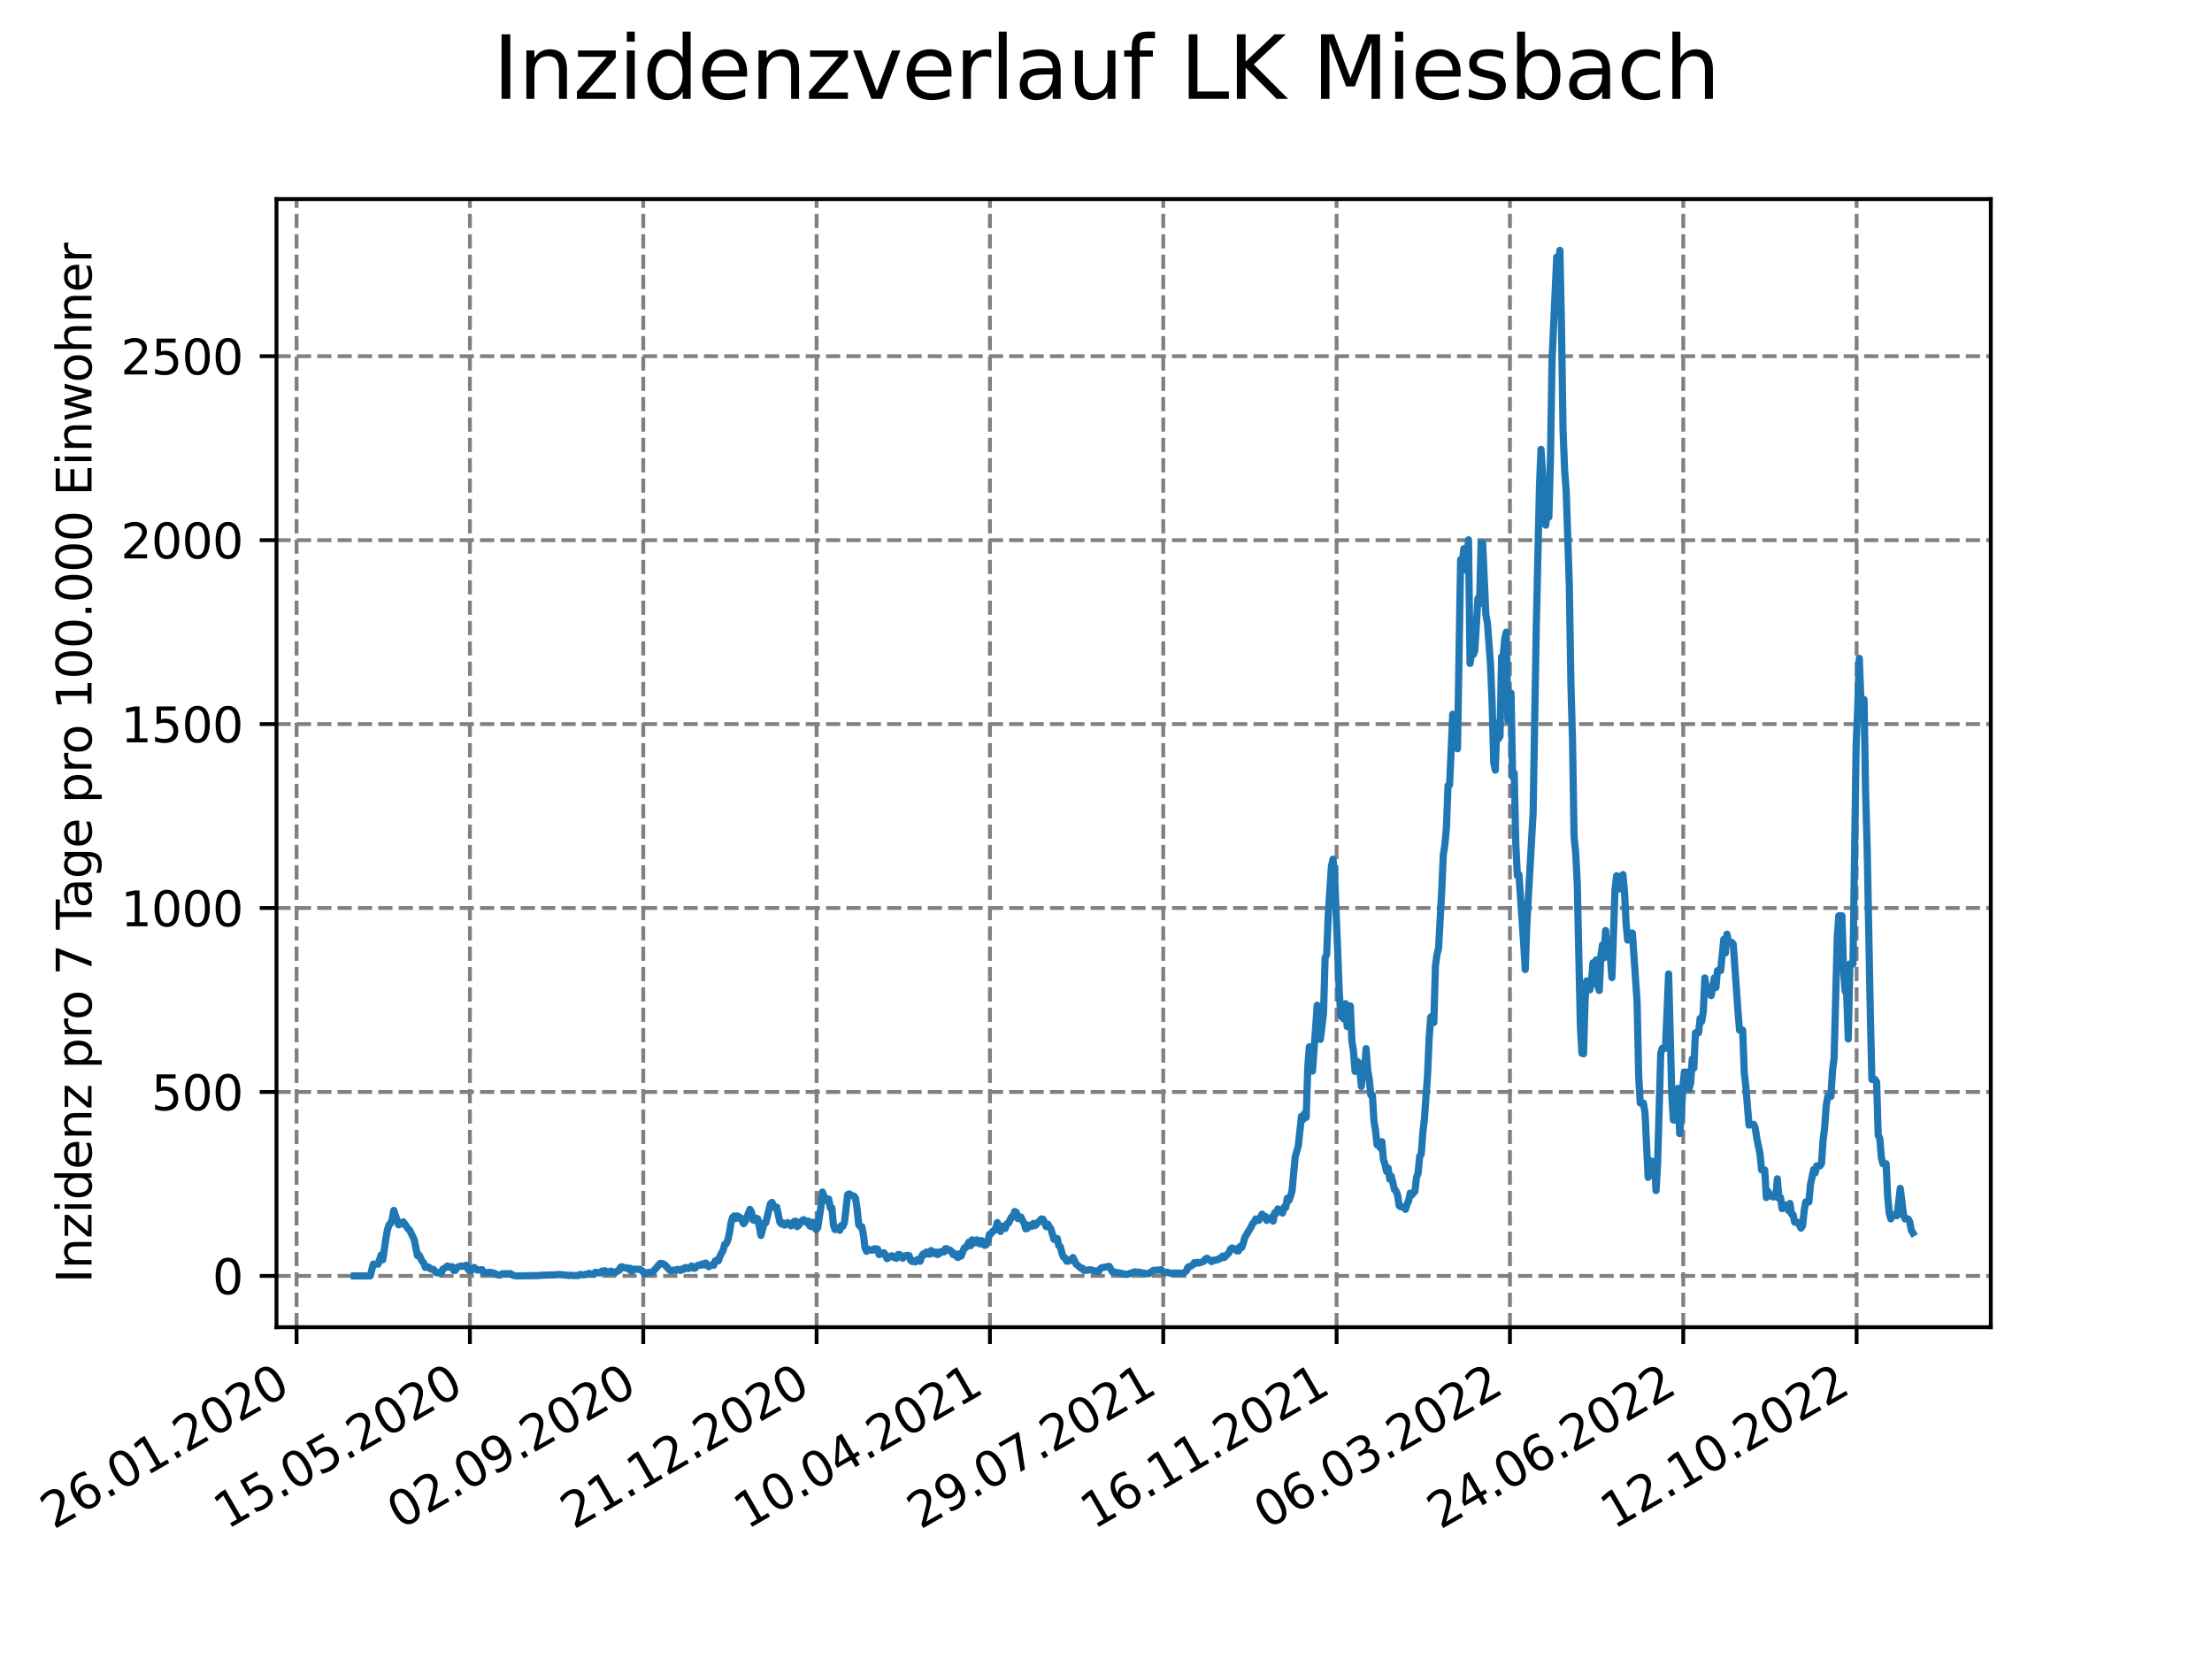 <?xml version="1.0" encoding="utf-8" standalone="no"?>
<!DOCTYPE svg PUBLIC "-//W3C//DTD SVG 1.1//EN"
  "http://www.w3.org/Graphics/SVG/1.1/DTD/svg11.dtd">
<svg xmlns:xlink="http://www.w3.org/1999/xlink" width="460.8pt" height="345.6pt" viewBox="0 0 460.8 345.6" xmlns="http://www.w3.org/2000/svg" version="1.1">
 <defs>
  <style type="text/css">*{stroke-linejoin: round; stroke-linecap: butt}</style>
 </defs>
 <g id="figure_1">
  <g id="patch_1">
   <path d="M 0 345.6 
L 460.8 345.6 
L 460.8 0 
L 0 0 
z
" style="fill: #ffffff"/>
  </g>
  <g id="axes_1">
   <g id="patch_2">
    <path d="M 57.6 276.48 
L 414.72 276.48 
L 414.72 41.472 
L 57.6 41.472 
z
" style="fill: #ffffff"/>
   </g>
   <g id="matplotlib.axis_1">
    <g id="xtick_1">
     <g id="line2d_1">
      <path d="M 61.783 276.48 
L 61.783 41.472 
" clip-path="url(#p16588caed5)" style="fill: none; stroke-dasharray: 2.96,1.28; stroke-dashoffset: 0; stroke: #808080; stroke-width: 0.8"/>
     </g>
     <g id="line2d_2">
      <defs>
       <path id="m5fdb1eff21" d="M 0 0 
L 0 3.5 
" style="stroke: #000000; stroke-width: 0.8"/>
      </defs>
      <g>
       <use xlink:href="#m5fdb1eff21" x="61.783" y="276.48" style="stroke: #000000; stroke-width: 0.8"/>
      </g>
     </g>
     <g id="text_1">
      <!-- 26.01.2020 -->
      <g transform="translate(11.157 318.689) rotate(-30) scale(0.1 -0.1)">
       <defs>
        <path id="DejaVuSans-32" d="M 1228 531 
L 3431 531 
L 3431 0 
L 469 0 
L 469 531 
Q 828 903 1448 1529 
Q 2069 2156 2228 2338 
Q 2531 2678 2651 2914 
Q 2772 3150 2772 3378 
Q 2772 3750 2511 3984 
Q 2250 4219 1831 4219 
Q 1534 4219 1204 4116 
Q 875 4013 500 3803 
L 500 4441 
Q 881 4594 1212 4672 
Q 1544 4750 1819 4750 
Q 2544 4750 2975 4387 
Q 3406 4025 3406 3419 
Q 3406 3131 3298 2873 
Q 3191 2616 2906 2266 
Q 2828 2175 2409 1742 
Q 1991 1309 1228 531 
z
" transform="scale(0.016)"/>
        <path id="DejaVuSans-36" d="M 2113 2584 
Q 1688 2584 1439 2293 
Q 1191 2003 1191 1497 
Q 1191 994 1439 701 
Q 1688 409 2113 409 
Q 2538 409 2786 701 
Q 3034 994 3034 1497 
Q 3034 2003 2786 2293 
Q 2538 2584 2113 2584 
z
M 3366 4563 
L 3366 3988 
Q 3128 4100 2886 4159 
Q 2644 4219 2406 4219 
Q 1781 4219 1451 3797 
Q 1122 3375 1075 2522 
Q 1259 2794 1537 2939 
Q 1816 3084 2150 3084 
Q 2853 3084 3261 2657 
Q 3669 2231 3669 1497 
Q 3669 778 3244 343 
Q 2819 -91 2113 -91 
Q 1303 -91 875 529 
Q 447 1150 447 2328 
Q 447 3434 972 4092 
Q 1497 4750 2381 4750 
Q 2619 4750 2861 4703 
Q 3103 4656 3366 4563 
z
" transform="scale(0.016)"/>
        <path id="DejaVuSans-2e" d="M 684 794 
L 1344 794 
L 1344 0 
L 684 0 
L 684 794 
z
" transform="scale(0.016)"/>
        <path id="DejaVuSans-30" d="M 2034 4250 
Q 1547 4250 1301 3770 
Q 1056 3291 1056 2328 
Q 1056 1369 1301 889 
Q 1547 409 2034 409 
Q 2525 409 2770 889 
Q 3016 1369 3016 2328 
Q 3016 3291 2770 3770 
Q 2525 4250 2034 4250 
z
M 2034 4750 
Q 2819 4750 3233 4129 
Q 3647 3509 3647 2328 
Q 3647 1150 3233 529 
Q 2819 -91 2034 -91 
Q 1250 -91 836 529 
Q 422 1150 422 2328 
Q 422 3509 836 4129 
Q 1250 4750 2034 4750 
z
" transform="scale(0.016)"/>
        <path id="DejaVuSans-31" d="M 794 531 
L 1825 531 
L 1825 4091 
L 703 3866 
L 703 4441 
L 1819 4666 
L 2450 4666 
L 2450 531 
L 3481 531 
L 3481 0 
L 794 0 
L 794 531 
z
" transform="scale(0.016)"/>
       </defs>
       <use xlink:href="#DejaVuSans-32"/>
       <use xlink:href="#DejaVuSans-36" x="63.623"/>
       <use xlink:href="#DejaVuSans-2e" x="127.246"/>
       <use xlink:href="#DejaVuSans-30" x="159.033"/>
       <use xlink:href="#DejaVuSans-31" x="222.656"/>
       <use xlink:href="#DejaVuSans-2e" x="286.279"/>
       <use xlink:href="#DejaVuSans-32" x="318.066"/>
       <use xlink:href="#DejaVuSans-30" x="381.689"/>
       <use xlink:href="#DejaVuSans-32" x="445.312"/>
       <use xlink:href="#DejaVuSans-30" x="508.936"/>
      </g>
     </g>
    </g>
    <g id="xtick_2">
     <g id="line2d_3">
      <path d="M 97.892 276.48 
L 97.892 41.472 
" clip-path="url(#p16588caed5)" style="fill: none; stroke-dasharray: 2.96,1.28; stroke-dashoffset: 0; stroke: #808080; stroke-width: 0.8"/>
     </g>
     <g id="line2d_4">
      <g>
       <use xlink:href="#m5fdb1eff21" x="97.892" y="276.48" style="stroke: #000000; stroke-width: 0.8"/>
      </g>
     </g>
     <g id="text_2">
      <!-- 15.05.2020 -->
      <g transform="translate(47.267 318.689) rotate(-30) scale(0.1 -0.1)">
       <defs>
        <path id="DejaVuSans-35" d="M 691 4666 
L 3169 4666 
L 3169 4134 
L 1269 4134 
L 1269 2991 
Q 1406 3038 1543 3061 
Q 1681 3084 1819 3084 
Q 2600 3084 3056 2656 
Q 3513 2228 3513 1497 
Q 3513 744 3044 326 
Q 2575 -91 1722 -91 
Q 1428 -91 1123 -41 
Q 819 9 494 109 
L 494 744 
Q 775 591 1075 516 
Q 1375 441 1709 441 
Q 2250 441 2565 725 
Q 2881 1009 2881 1497 
Q 2881 1984 2565 2268 
Q 2250 2553 1709 2553 
Q 1456 2553 1204 2497 
Q 953 2441 691 2322 
L 691 4666 
z
" transform="scale(0.016)"/>
       </defs>
       <use xlink:href="#DejaVuSans-31"/>
       <use xlink:href="#DejaVuSans-35" x="63.623"/>
       <use xlink:href="#DejaVuSans-2e" x="127.246"/>
       <use xlink:href="#DejaVuSans-30" x="159.033"/>
       <use xlink:href="#DejaVuSans-35" x="222.656"/>
       <use xlink:href="#DejaVuSans-2e" x="286.279"/>
       <use xlink:href="#DejaVuSans-32" x="318.066"/>
       <use xlink:href="#DejaVuSans-30" x="381.689"/>
       <use xlink:href="#DejaVuSans-32" x="445.312"/>
       <use xlink:href="#DejaVuSans-30" x="508.936"/>
      </g>
     </g>
    </g>
    <g id="xtick_3">
     <g id="line2d_5">
      <path d="M 134.001 276.48 
L 134.001 41.472 
" clip-path="url(#p16588caed5)" style="fill: none; stroke-dasharray: 2.96,1.28; stroke-dashoffset: 0; stroke: #808080; stroke-width: 0.8"/>
     </g>
     <g id="line2d_6">
      <g>
       <use xlink:href="#m5fdb1eff21" x="134.001" y="276.48" style="stroke: #000000; stroke-width: 0.8"/>
      </g>
     </g>
     <g id="text_3">
      <!-- 02.09.2020 -->
      <g transform="translate(83.376 318.689) rotate(-30) scale(0.1 -0.1)">
       <defs>
        <path id="DejaVuSans-39" d="M 703 97 
L 703 672 
Q 941 559 1184 500 
Q 1428 441 1663 441 
Q 2288 441 2617 861 
Q 2947 1281 2994 2138 
Q 2813 1869 2534 1725 
Q 2256 1581 1919 1581 
Q 1219 1581 811 2004 
Q 403 2428 403 3163 
Q 403 3881 828 4315 
Q 1253 4750 1959 4750 
Q 2769 4750 3195 4129 
Q 3622 3509 3622 2328 
Q 3622 1225 3098 567 
Q 2575 -91 1691 -91 
Q 1453 -91 1209 -44 
Q 966 3 703 97 
z
M 1959 2075 
Q 2384 2075 2632 2365 
Q 2881 2656 2881 3163 
Q 2881 3666 2632 3958 
Q 2384 4250 1959 4250 
Q 1534 4250 1286 3958 
Q 1038 3666 1038 3163 
Q 1038 2656 1286 2365 
Q 1534 2075 1959 2075 
z
" transform="scale(0.016)"/>
       </defs>
       <use xlink:href="#DejaVuSans-30"/>
       <use xlink:href="#DejaVuSans-32" x="63.623"/>
       <use xlink:href="#DejaVuSans-2e" x="127.246"/>
       <use xlink:href="#DejaVuSans-30" x="159.033"/>
       <use xlink:href="#DejaVuSans-39" x="222.656"/>
       <use xlink:href="#DejaVuSans-2e" x="286.279"/>
       <use xlink:href="#DejaVuSans-32" x="318.066"/>
       <use xlink:href="#DejaVuSans-30" x="381.689"/>
       <use xlink:href="#DejaVuSans-32" x="445.312"/>
       <use xlink:href="#DejaVuSans-30" x="508.936"/>
      </g>
     </g>
    </g>
    <g id="xtick_4">
     <g id="line2d_7">
      <path d="M 170.11 276.48 
L 170.11 41.472 
" clip-path="url(#p16588caed5)" style="fill: none; stroke-dasharray: 2.96,1.28; stroke-dashoffset: 0; stroke: #808080; stroke-width: 0.8"/>
     </g>
     <g id="line2d_8">
      <g>
       <use xlink:href="#m5fdb1eff21" x="170.11" y="276.48" style="stroke: #000000; stroke-width: 0.8"/>
      </g>
     </g>
     <g id="text_4">
      <!-- 21.12.2020 -->
      <g transform="translate(119.485 318.689) rotate(-30) scale(0.1 -0.1)">
       <use xlink:href="#DejaVuSans-32"/>
       <use xlink:href="#DejaVuSans-31" x="63.623"/>
       <use xlink:href="#DejaVuSans-2e" x="127.246"/>
       <use xlink:href="#DejaVuSans-31" x="159.033"/>
       <use xlink:href="#DejaVuSans-32" x="222.656"/>
       <use xlink:href="#DejaVuSans-2e" x="286.279"/>
       <use xlink:href="#DejaVuSans-32" x="318.066"/>
       <use xlink:href="#DejaVuSans-30" x="381.689"/>
       <use xlink:href="#DejaVuSans-32" x="445.312"/>
       <use xlink:href="#DejaVuSans-30" x="508.936"/>
      </g>
     </g>
    </g>
    <g id="xtick_5">
     <g id="line2d_9">
      <path d="M 206.219 276.48 
L 206.219 41.472 
" clip-path="url(#p16588caed5)" style="fill: none; stroke-dasharray: 2.96,1.28; stroke-dashoffset: 0; stroke: #808080; stroke-width: 0.8"/>
     </g>
     <g id="line2d_10">
      <g>
       <use xlink:href="#m5fdb1eff21" x="206.219" y="276.48" style="stroke: #000000; stroke-width: 0.8"/>
      </g>
     </g>
     <g id="text_5">
      <!-- 10.04.2021 -->
      <g transform="translate(155.594 318.689) rotate(-30) scale(0.1 -0.1)">
       <defs>
        <path id="DejaVuSans-34" d="M 2419 4116 
L 825 1625 
L 2419 1625 
L 2419 4116 
z
M 2253 4666 
L 3047 4666 
L 3047 1625 
L 3713 1625 
L 3713 1100 
L 3047 1100 
L 3047 0 
L 2419 0 
L 2419 1100 
L 313 1100 
L 313 1709 
L 2253 4666 
z
" transform="scale(0.016)"/>
       </defs>
       <use xlink:href="#DejaVuSans-31"/>
       <use xlink:href="#DejaVuSans-30" x="63.623"/>
       <use xlink:href="#DejaVuSans-2e" x="127.246"/>
       <use xlink:href="#DejaVuSans-30" x="159.033"/>
       <use xlink:href="#DejaVuSans-34" x="222.656"/>
       <use xlink:href="#DejaVuSans-2e" x="286.279"/>
       <use xlink:href="#DejaVuSans-32" x="318.066"/>
       <use xlink:href="#DejaVuSans-30" x="381.689"/>
       <use xlink:href="#DejaVuSans-32" x="445.312"/>
       <use xlink:href="#DejaVuSans-31" x="508.936"/>
      </g>
     </g>
    </g>
    <g id="xtick_6">
     <g id="line2d_11">
      <path d="M 242.329 276.48 
L 242.329 41.472 
" clip-path="url(#p16588caed5)" style="fill: none; stroke-dasharray: 2.96,1.28; stroke-dashoffset: 0; stroke: #808080; stroke-width: 0.8"/>
     </g>
     <g id="line2d_12">
      <g>
       <use xlink:href="#m5fdb1eff21" x="242.329" y="276.48" style="stroke: #000000; stroke-width: 0.8"/>
      </g>
     </g>
     <g id="text_6">
      <!-- 29.07.2021 -->
      <g transform="translate(191.703 318.689) rotate(-30) scale(0.1 -0.1)">
       <defs>
        <path id="DejaVuSans-37" d="M 525 4666 
L 3525 4666 
L 3525 4397 
L 1831 0 
L 1172 0 
L 2766 4134 
L 525 4134 
L 525 4666 
z
" transform="scale(0.016)"/>
       </defs>
       <use xlink:href="#DejaVuSans-32"/>
       <use xlink:href="#DejaVuSans-39" x="63.623"/>
       <use xlink:href="#DejaVuSans-2e" x="127.246"/>
       <use xlink:href="#DejaVuSans-30" x="159.033"/>
       <use xlink:href="#DejaVuSans-37" x="222.656"/>
       <use xlink:href="#DejaVuSans-2e" x="286.279"/>
       <use xlink:href="#DejaVuSans-32" x="318.066"/>
       <use xlink:href="#DejaVuSans-30" x="381.689"/>
       <use xlink:href="#DejaVuSans-32" x="445.312"/>
       <use xlink:href="#DejaVuSans-31" x="508.936"/>
      </g>
     </g>
    </g>
    <g id="xtick_7">
     <g id="line2d_13">
      <path d="M 278.438 276.48 
L 278.438 41.472 
" clip-path="url(#p16588caed5)" style="fill: none; stroke-dasharray: 2.96,1.28; stroke-dashoffset: 0; stroke: #808080; stroke-width: 0.8"/>
     </g>
     <g id="line2d_14">
      <g>
       <use xlink:href="#m5fdb1eff21" x="278.438" y="276.48" style="stroke: #000000; stroke-width: 0.8"/>
      </g>
     </g>
     <g id="text_7">
      <!-- 16.11.2021 -->
      <g transform="translate(227.813 318.689) rotate(-30) scale(0.1 -0.1)">
       <use xlink:href="#DejaVuSans-31"/>
       <use xlink:href="#DejaVuSans-36" x="63.623"/>
       <use xlink:href="#DejaVuSans-2e" x="127.246"/>
       <use xlink:href="#DejaVuSans-31" x="159.033"/>
       <use xlink:href="#DejaVuSans-31" x="222.656"/>
       <use xlink:href="#DejaVuSans-2e" x="286.279"/>
       <use xlink:href="#DejaVuSans-32" x="318.066"/>
       <use xlink:href="#DejaVuSans-30" x="381.689"/>
       <use xlink:href="#DejaVuSans-32" x="445.312"/>
       <use xlink:href="#DejaVuSans-31" x="508.936"/>
      </g>
     </g>
    </g>
    <g id="xtick_8">
     <g id="line2d_15">
      <path d="M 314.547 276.48 
L 314.547 41.472 
" clip-path="url(#p16588caed5)" style="fill: none; stroke-dasharray: 2.96,1.28; stroke-dashoffset: 0; stroke: #808080; stroke-width: 0.8"/>
     </g>
     <g id="line2d_16">
      <g>
       <use xlink:href="#m5fdb1eff21" x="314.547" y="276.48" style="stroke: #000000; stroke-width: 0.8"/>
      </g>
     </g>
     <g id="text_8">
      <!-- 06.03.2022 -->
      <g transform="translate(263.922 318.689) rotate(-30) scale(0.1 -0.1)">
       <defs>
        <path id="DejaVuSans-33" d="M 2597 2516 
Q 3050 2419 3304 2112 
Q 3559 1806 3559 1356 
Q 3559 666 3084 287 
Q 2609 -91 1734 -91 
Q 1441 -91 1130 -33 
Q 819 25 488 141 
L 488 750 
Q 750 597 1062 519 
Q 1375 441 1716 441 
Q 2309 441 2620 675 
Q 2931 909 2931 1356 
Q 2931 1769 2642 2001 
Q 2353 2234 1838 2234 
L 1294 2234 
L 1294 2753 
L 1863 2753 
Q 2328 2753 2575 2939 
Q 2822 3125 2822 3475 
Q 2822 3834 2567 4026 
Q 2313 4219 1838 4219 
Q 1578 4219 1281 4162 
Q 984 4106 628 3988 
L 628 4550 
Q 988 4650 1302 4700 
Q 1616 4750 1894 4750 
Q 2613 4750 3031 4423 
Q 3450 4097 3450 3541 
Q 3450 3153 3228 2886 
Q 3006 2619 2597 2516 
z
" transform="scale(0.016)"/>
       </defs>
       <use xlink:href="#DejaVuSans-30"/>
       <use xlink:href="#DejaVuSans-36" x="63.623"/>
       <use xlink:href="#DejaVuSans-2e" x="127.246"/>
       <use xlink:href="#DejaVuSans-30" x="159.033"/>
       <use xlink:href="#DejaVuSans-33" x="222.656"/>
       <use xlink:href="#DejaVuSans-2e" x="286.279"/>
       <use xlink:href="#DejaVuSans-32" x="318.066"/>
       <use xlink:href="#DejaVuSans-30" x="381.689"/>
       <use xlink:href="#DejaVuSans-32" x="445.312"/>
       <use xlink:href="#DejaVuSans-32" x="508.936"/>
      </g>
     </g>
    </g>
    <g id="xtick_9">
     <g id="line2d_17">
      <path d="M 350.656 276.48 
L 350.656 41.472 
" clip-path="url(#p16588caed5)" style="fill: none; stroke-dasharray: 2.96,1.28; stroke-dashoffset: 0; stroke: #808080; stroke-width: 0.8"/>
     </g>
     <g id="line2d_18">
      <g>
       <use xlink:href="#m5fdb1eff21" x="350.656" y="276.48" style="stroke: #000000; stroke-width: 0.8"/>
      </g>
     </g>
     <g id="text_9">
      <!-- 24.06.2022 -->
      <g transform="translate(300.031 318.689) rotate(-30) scale(0.1 -0.1)">
       <use xlink:href="#DejaVuSans-32"/>
       <use xlink:href="#DejaVuSans-34" x="63.623"/>
       <use xlink:href="#DejaVuSans-2e" x="127.246"/>
       <use xlink:href="#DejaVuSans-30" x="159.033"/>
       <use xlink:href="#DejaVuSans-36" x="222.656"/>
       <use xlink:href="#DejaVuSans-2e" x="286.279"/>
       <use xlink:href="#DejaVuSans-32" x="318.066"/>
       <use xlink:href="#DejaVuSans-30" x="381.689"/>
       <use xlink:href="#DejaVuSans-32" x="445.312"/>
       <use xlink:href="#DejaVuSans-32" x="508.936"/>
      </g>
     </g>
    </g>
    <g id="xtick_10">
     <g id="line2d_19">
      <path d="M 386.765 276.48 
L 386.765 41.472 
" clip-path="url(#p16588caed5)" style="fill: none; stroke-dasharray: 2.96,1.28; stroke-dashoffset: 0; stroke: #808080; stroke-width: 0.8"/>
     </g>
     <g id="line2d_20">
      <g>
       <use xlink:href="#m5fdb1eff21" x="386.765" y="276.48" style="stroke: #000000; stroke-width: 0.8"/>
      </g>
     </g>
     <g id="text_10">
      <!-- 12.10.2022 -->
      <g transform="translate(336.14 318.689) rotate(-30) scale(0.1 -0.1)">
       <use xlink:href="#DejaVuSans-31"/>
       <use xlink:href="#DejaVuSans-32" x="63.623"/>
       <use xlink:href="#DejaVuSans-2e" x="127.246"/>
       <use xlink:href="#DejaVuSans-31" x="159.033"/>
       <use xlink:href="#DejaVuSans-30" x="222.656"/>
       <use xlink:href="#DejaVuSans-2e" x="286.279"/>
       <use xlink:href="#DejaVuSans-32" x="318.066"/>
       <use xlink:href="#DejaVuSans-30" x="381.689"/>
       <use xlink:href="#DejaVuSans-32" x="445.312"/>
       <use xlink:href="#DejaVuSans-32" x="508.936"/>
      </g>
     </g>
    </g>
   </g>
   <g id="matplotlib.axis_2">
    <g id="ytick_1">
     <g id="line2d_21">
      <path d="M 57.6 265.798 
L 414.72 265.798 
" clip-path="url(#p16588caed5)" style="fill: none; stroke-dasharray: 2.96,1.28; stroke-dashoffset: 0; stroke: #808080; stroke-width: 0.8"/>
     </g>
     <g id="line2d_22">
      <defs>
       <path id="m53134f5a6e" d="M 0 0 
L -3.5 0 
" style="stroke: #000000; stroke-width: 0.8"/>
      </defs>
      <g>
       <use xlink:href="#m53134f5a6e" x="57.6" y="265.798" style="stroke: #000000; stroke-width: 0.8"/>
      </g>
     </g>
     <g id="text_11">
      <!-- 0 -->
      <g transform="translate(44.237 269.597) scale(0.1 -0.1)">
       <use xlink:href="#DejaVuSans-30"/>
      </g>
     </g>
    </g>
    <g id="ytick_2">
     <g id="line2d_23">
      <path d="M 57.6 227.479 
L 414.72 227.479 
" clip-path="url(#p16588caed5)" style="fill: none; stroke-dasharray: 2.96,1.28; stroke-dashoffset: 0; stroke: #808080; stroke-width: 0.8"/>
     </g>
     <g id="line2d_24">
      <g>
       <use xlink:href="#m53134f5a6e" x="57.6" y="227.479" style="stroke: #000000; stroke-width: 0.8"/>
      </g>
     </g>
     <g id="text_12">
      <!-- 500 -->
      <g transform="translate(31.512 231.278) scale(0.1 -0.1)">
       <use xlink:href="#DejaVuSans-35"/>
       <use xlink:href="#DejaVuSans-30" x="63.623"/>
       <use xlink:href="#DejaVuSans-30" x="127.246"/>
      </g>
     </g>
    </g>
    <g id="ytick_3">
     <g id="line2d_25">
      <path d="M 57.6 189.16 
L 414.72 189.16 
" clip-path="url(#p16588caed5)" style="fill: none; stroke-dasharray: 2.96,1.28; stroke-dashoffset: 0; stroke: #808080; stroke-width: 0.8"/>
     </g>
     <g id="line2d_26">
      <g>
       <use xlink:href="#m53134f5a6e" x="57.6" y="189.16" style="stroke: #000000; stroke-width: 0.8"/>
      </g>
     </g>
     <g id="text_13">
      <!-- 1000 -->
      <g transform="translate(25.15 192.96) scale(0.1 -0.1)">
       <use xlink:href="#DejaVuSans-31"/>
       <use xlink:href="#DejaVuSans-30" x="63.623"/>
       <use xlink:href="#DejaVuSans-30" x="127.246"/>
       <use xlink:href="#DejaVuSans-30" x="190.869"/>
      </g>
     </g>
    </g>
    <g id="ytick_4">
     <g id="line2d_27">
      <path d="M 57.6 150.842 
L 414.72 150.842 
" clip-path="url(#p16588caed5)" style="fill: none; stroke-dasharray: 2.96,1.28; stroke-dashoffset: 0; stroke: #808080; stroke-width: 0.8"/>
     </g>
     <g id="line2d_28">
      <g>
       <use xlink:href="#m53134f5a6e" x="57.6" y="150.842" style="stroke: #000000; stroke-width: 0.8"/>
      </g>
     </g>
     <g id="text_14">
      <!-- 1500 -->
      <g transform="translate(25.15 154.641) scale(0.1 -0.1)">
       <use xlink:href="#DejaVuSans-31"/>
       <use xlink:href="#DejaVuSans-35" x="63.623"/>
       <use xlink:href="#DejaVuSans-30" x="127.246"/>
       <use xlink:href="#DejaVuSans-30" x="190.869"/>
      </g>
     </g>
    </g>
    <g id="ytick_5">
     <g id="line2d_29">
      <path d="M 57.6 112.523 
L 414.72 112.523 
" clip-path="url(#p16588caed5)" style="fill: none; stroke-dasharray: 2.96,1.28; stroke-dashoffset: 0; stroke: #808080; stroke-width: 0.8"/>
     </g>
     <g id="line2d_30">
      <g>
       <use xlink:href="#m53134f5a6e" x="57.6" y="112.523" style="stroke: #000000; stroke-width: 0.8"/>
      </g>
     </g>
     <g id="text_15">
      <!-- 2000 -->
      <g transform="translate(25.15 116.322) scale(0.1 -0.1)">
       <use xlink:href="#DejaVuSans-32"/>
       <use xlink:href="#DejaVuSans-30" x="63.623"/>
       <use xlink:href="#DejaVuSans-30" x="127.246"/>
       <use xlink:href="#DejaVuSans-30" x="190.869"/>
      </g>
     </g>
    </g>
    <g id="ytick_6">
     <g id="line2d_31">
      <path d="M 57.6 74.204 
L 414.72 74.204 
" clip-path="url(#p16588caed5)" style="fill: none; stroke-dasharray: 2.96,1.28; stroke-dashoffset: 0; stroke: #808080; stroke-width: 0.8"/>
     </g>
     <g id="line2d_32">
      <g>
       <use xlink:href="#m53134f5a6e" x="57.6" y="74.204" style="stroke: #000000; stroke-width: 0.8"/>
      </g>
     </g>
     <g id="text_16">
      <!-- 2500 -->
      <g transform="translate(25.15 78.004) scale(0.1 -0.1)">
       <use xlink:href="#DejaVuSans-32"/>
       <use xlink:href="#DejaVuSans-35" x="63.623"/>
       <use xlink:href="#DejaVuSans-30" x="127.246"/>
       <use xlink:href="#DejaVuSans-30" x="190.869"/>
      </g>
     </g>
    </g>
    <g id="text_17">
     <!-- Inzidenz pro 7 Tage pro 100.000 Einwohner -->
     <g transform="translate(19.07 267.301) rotate(-90) scale(0.1 -0.1)">
      <defs>
       <path id="DejaVuSans-49" d="M 628 4666 
L 1259 4666 
L 1259 0 
L 628 0 
L 628 4666 
z
" transform="scale(0.016)"/>
       <path id="DejaVuSans-6e" d="M 3513 2113 
L 3513 0 
L 2938 0 
L 2938 2094 
Q 2938 2591 2744 2837 
Q 2550 3084 2163 3084 
Q 1697 3084 1428 2787 
Q 1159 2491 1159 1978 
L 1159 0 
L 581 0 
L 581 3500 
L 1159 3500 
L 1159 2956 
Q 1366 3272 1645 3428 
Q 1925 3584 2291 3584 
Q 2894 3584 3203 3211 
Q 3513 2838 3513 2113 
z
" transform="scale(0.016)"/>
       <path id="DejaVuSans-7a" d="M 353 3500 
L 3084 3500 
L 3084 2975 
L 922 459 
L 3084 459 
L 3084 0 
L 275 0 
L 275 525 
L 2438 3041 
L 353 3041 
L 353 3500 
z
" transform="scale(0.016)"/>
       <path id="DejaVuSans-69" d="M 603 3500 
L 1178 3500 
L 1178 0 
L 603 0 
L 603 3500 
z
M 603 4863 
L 1178 4863 
L 1178 4134 
L 603 4134 
L 603 4863 
z
" transform="scale(0.016)"/>
       <path id="DejaVuSans-64" d="M 2906 2969 
L 2906 4863 
L 3481 4863 
L 3481 0 
L 2906 0 
L 2906 525 
Q 2725 213 2448 61 
Q 2172 -91 1784 -91 
Q 1150 -91 751 415 
Q 353 922 353 1747 
Q 353 2572 751 3078 
Q 1150 3584 1784 3584 
Q 2172 3584 2448 3432 
Q 2725 3281 2906 2969 
z
M 947 1747 
Q 947 1113 1208 752 
Q 1469 391 1925 391 
Q 2381 391 2643 752 
Q 2906 1113 2906 1747 
Q 2906 2381 2643 2742 
Q 2381 3103 1925 3103 
Q 1469 3103 1208 2742 
Q 947 2381 947 1747 
z
" transform="scale(0.016)"/>
       <path id="DejaVuSans-65" d="M 3597 1894 
L 3597 1613 
L 953 1613 
Q 991 1019 1311 708 
Q 1631 397 2203 397 
Q 2534 397 2845 478 
Q 3156 559 3463 722 
L 3463 178 
Q 3153 47 2828 -22 
Q 2503 -91 2169 -91 
Q 1331 -91 842 396 
Q 353 884 353 1716 
Q 353 2575 817 3079 
Q 1281 3584 2069 3584 
Q 2775 3584 3186 3129 
Q 3597 2675 3597 1894 
z
M 3022 2063 
Q 3016 2534 2758 2815 
Q 2500 3097 2075 3097 
Q 1594 3097 1305 2825 
Q 1016 2553 972 2059 
L 3022 2063 
z
" transform="scale(0.016)"/>
       <path id="DejaVuSans-20" transform="scale(0.016)"/>
       <path id="DejaVuSans-70" d="M 1159 525 
L 1159 -1331 
L 581 -1331 
L 581 3500 
L 1159 3500 
L 1159 2969 
Q 1341 3281 1617 3432 
Q 1894 3584 2278 3584 
Q 2916 3584 3314 3078 
Q 3713 2572 3713 1747 
Q 3713 922 3314 415 
Q 2916 -91 2278 -91 
Q 1894 -91 1617 61 
Q 1341 213 1159 525 
z
M 3116 1747 
Q 3116 2381 2855 2742 
Q 2594 3103 2138 3103 
Q 1681 3103 1420 2742 
Q 1159 2381 1159 1747 
Q 1159 1113 1420 752 
Q 1681 391 2138 391 
Q 2594 391 2855 752 
Q 3116 1113 3116 1747 
z
" transform="scale(0.016)"/>
       <path id="DejaVuSans-72" d="M 2631 2963 
Q 2534 3019 2420 3045 
Q 2306 3072 2169 3072 
Q 1681 3072 1420 2755 
Q 1159 2438 1159 1844 
L 1159 0 
L 581 0 
L 581 3500 
L 1159 3500 
L 1159 2956 
Q 1341 3275 1631 3429 
Q 1922 3584 2338 3584 
Q 2397 3584 2469 3576 
Q 2541 3569 2628 3553 
L 2631 2963 
z
" transform="scale(0.016)"/>
       <path id="DejaVuSans-6f" d="M 1959 3097 
Q 1497 3097 1228 2736 
Q 959 2375 959 1747 
Q 959 1119 1226 758 
Q 1494 397 1959 397 
Q 2419 397 2687 759 
Q 2956 1122 2956 1747 
Q 2956 2369 2687 2733 
Q 2419 3097 1959 3097 
z
M 1959 3584 
Q 2709 3584 3137 3096 
Q 3566 2609 3566 1747 
Q 3566 888 3137 398 
Q 2709 -91 1959 -91 
Q 1206 -91 779 398 
Q 353 888 353 1747 
Q 353 2609 779 3096 
Q 1206 3584 1959 3584 
z
" transform="scale(0.016)"/>
       <path id="DejaVuSans-54" d="M -19 4666 
L 3928 4666 
L 3928 4134 
L 2272 4134 
L 2272 0 
L 1638 0 
L 1638 4134 
L -19 4134 
L -19 4666 
z
" transform="scale(0.016)"/>
       <path id="DejaVuSans-61" d="M 2194 1759 
Q 1497 1759 1228 1600 
Q 959 1441 959 1056 
Q 959 750 1161 570 
Q 1363 391 1709 391 
Q 2188 391 2477 730 
Q 2766 1069 2766 1631 
L 2766 1759 
L 2194 1759 
z
M 3341 1997 
L 3341 0 
L 2766 0 
L 2766 531 
Q 2569 213 2275 61 
Q 1981 -91 1556 -91 
Q 1019 -91 701 211 
Q 384 513 384 1019 
Q 384 1609 779 1909 
Q 1175 2209 1959 2209 
L 2766 2209 
L 2766 2266 
Q 2766 2663 2505 2880 
Q 2244 3097 1772 3097 
Q 1472 3097 1187 3025 
Q 903 2953 641 2809 
L 641 3341 
Q 956 3463 1253 3523 
Q 1550 3584 1831 3584 
Q 2591 3584 2966 3190 
Q 3341 2797 3341 1997 
z
" transform="scale(0.016)"/>
       <path id="DejaVuSans-67" d="M 2906 1791 
Q 2906 2416 2648 2759 
Q 2391 3103 1925 3103 
Q 1463 3103 1205 2759 
Q 947 2416 947 1791 
Q 947 1169 1205 825 
Q 1463 481 1925 481 
Q 2391 481 2648 825 
Q 2906 1169 2906 1791 
z
M 3481 434 
Q 3481 -459 3084 -895 
Q 2688 -1331 1869 -1331 
Q 1566 -1331 1297 -1286 
Q 1028 -1241 775 -1147 
L 775 -588 
Q 1028 -725 1275 -790 
Q 1522 -856 1778 -856 
Q 2344 -856 2625 -561 
Q 2906 -266 2906 331 
L 2906 616 
Q 2728 306 2450 153 
Q 2172 0 1784 0 
Q 1141 0 747 490 
Q 353 981 353 1791 
Q 353 2603 747 3093 
Q 1141 3584 1784 3584 
Q 2172 3584 2450 3431 
Q 2728 3278 2906 2969 
L 2906 3500 
L 3481 3500 
L 3481 434 
z
" transform="scale(0.016)"/>
       <path id="DejaVuSans-45" d="M 628 4666 
L 3578 4666 
L 3578 4134 
L 1259 4134 
L 1259 2753 
L 3481 2753 
L 3481 2222 
L 1259 2222 
L 1259 531 
L 3634 531 
L 3634 0 
L 628 0 
L 628 4666 
z
" transform="scale(0.016)"/>
       <path id="DejaVuSans-77" d="M 269 3500 
L 844 3500 
L 1563 769 
L 2278 3500 
L 2956 3500 
L 3675 769 
L 4391 3500 
L 4966 3500 
L 4050 0 
L 3372 0 
L 2619 2869 
L 1863 0 
L 1184 0 
L 269 3500 
z
" transform="scale(0.016)"/>
       <path id="DejaVuSans-68" d="M 3513 2113 
L 3513 0 
L 2938 0 
L 2938 2094 
Q 2938 2591 2744 2837 
Q 2550 3084 2163 3084 
Q 1697 3084 1428 2787 
Q 1159 2491 1159 1978 
L 1159 0 
L 581 0 
L 581 4863 
L 1159 4863 
L 1159 2956 
Q 1366 3272 1645 3428 
Q 1925 3584 2291 3584 
Q 2894 3584 3203 3211 
Q 3513 2838 3513 2113 
z
" transform="scale(0.016)"/>
      </defs>
      <use xlink:href="#DejaVuSans-49"/>
      <use xlink:href="#DejaVuSans-6e" x="29.492"/>
      <use xlink:href="#DejaVuSans-7a" x="92.871"/>
      <use xlink:href="#DejaVuSans-69" x="145.361"/>
      <use xlink:href="#DejaVuSans-64" x="173.145"/>
      <use xlink:href="#DejaVuSans-65" x="236.621"/>
      <use xlink:href="#DejaVuSans-6e" x="298.145"/>
      <use xlink:href="#DejaVuSans-7a" x="361.523"/>
      <use xlink:href="#DejaVuSans-20" x="414.014"/>
      <use xlink:href="#DejaVuSans-70" x="445.801"/>
      <use xlink:href="#DejaVuSans-72" x="509.277"/>
      <use xlink:href="#DejaVuSans-6f" x="548.141"/>
      <use xlink:href="#DejaVuSans-20" x="609.322"/>
      <use xlink:href="#DejaVuSans-37" x="641.109"/>
      <use xlink:href="#DejaVuSans-20" x="704.732"/>
      <use xlink:href="#DejaVuSans-54" x="736.52"/>
      <use xlink:href="#DejaVuSans-61" x="781.104"/>
      <use xlink:href="#DejaVuSans-67" x="842.383"/>
      <use xlink:href="#DejaVuSans-65" x="905.859"/>
      <use xlink:href="#DejaVuSans-20" x="967.383"/>
      <use xlink:href="#DejaVuSans-70" x="999.17"/>
      <use xlink:href="#DejaVuSans-72" x="1062.646"/>
      <use xlink:href="#DejaVuSans-6f" x="1101.51"/>
      <use xlink:href="#DejaVuSans-20" x="1162.691"/>
      <use xlink:href="#DejaVuSans-31" x="1194.479"/>
      <use xlink:href="#DejaVuSans-30" x="1258.102"/>
      <use xlink:href="#DejaVuSans-30" x="1321.725"/>
      <use xlink:href="#DejaVuSans-2e" x="1385.348"/>
      <use xlink:href="#DejaVuSans-30" x="1417.135"/>
      <use xlink:href="#DejaVuSans-30" x="1480.758"/>
      <use xlink:href="#DejaVuSans-30" x="1544.381"/>
      <use xlink:href="#DejaVuSans-20" x="1608.004"/>
      <use xlink:href="#DejaVuSans-45" x="1639.791"/>
      <use xlink:href="#DejaVuSans-69" x="1702.975"/>
      <use xlink:href="#DejaVuSans-6e" x="1730.758"/>
      <use xlink:href="#DejaVuSans-77" x="1794.137"/>
      <use xlink:href="#DejaVuSans-6f" x="1875.924"/>
      <use xlink:href="#DejaVuSans-68" x="1937.105"/>
      <use xlink:href="#DejaVuSans-6e" x="2000.484"/>
      <use xlink:href="#DejaVuSans-65" x="2063.863"/>
      <use xlink:href="#DejaVuSans-72" x="2125.387"/>
     </g>
    </g>
   </g>
   <g id="line2d_33">
    <path d="M 73.833 265.798 
L 77.115 265.798 
L 77.772 263.346 
L 78.757 263.346 
L 79.413 261.43 
L 79.742 262.426 
L 80.398 257.905 
L 80.726 256.142 
L 81.055 255.146 
L 81.383 254.84 
L 81.711 253.92 
L 82.039 252.158 
L 83.024 255.146 
L 83.352 254.84 
L 83.681 254.993 
L 84.009 254.533 
L 84.665 255.453 
L 84.994 255.989 
L 85.322 256.219 
L 86.307 258.288 
L 86.963 261.583 
L 87.292 261.43 
L 87.948 262.733 
L 88.276 263.116 
L 88.605 264.035 
L 88.933 263.882 
L 89.261 263.959 
L 89.589 264.265 
L 89.918 264.418 
L 90.246 264.418 
L 90.903 265.108 
L 91.231 265.185 
L 91.559 265.108 
L 91.887 265.261 
L 92.216 264.418 
L 92.872 264.035 
L 93.2 263.729 
L 93.529 263.959 
L 94.185 263.882 
L 94.513 264.648 
L 94.842 264.648 
L 95.17 264.112 
L 95.498 263.882 
L 96.155 263.729 
L 96.483 263.805 
L 97.14 263.576 
L 97.468 264.342 
L 97.796 264.725 
L 98.124 264.725 
L 98.781 264.035 
L 99.437 264.572 
L 100.422 264.495 
L 100.75 265.108 
L 101.079 265.185 
L 102.064 265.032 
L 103.048 265.261 
L 103.377 265.491 
L 104.033 265.645 
L 104.69 265.338 
L 106.331 265.338 
L 106.988 265.721 
L 107.644 265.798 
L 112.24 265.721 
L 112.896 265.645 
L 115.851 265.568 
L 116.507 265.491 
L 117.164 265.568 
L 118.149 265.645 
L 118.477 265.721 
L 118.805 265.645 
L 119.462 265.721 
L 120.446 265.721 
L 120.775 265.491 
L 121.431 265.568 
L 121.759 265.568 
L 122.088 265.415 
L 122.416 265.415 
L 122.744 265.261 
L 123.073 265.415 
L 123.729 265.415 
L 124.057 265.032 
L 124.386 265.185 
L 124.714 265.108 
L 125.042 265.185 
L 125.37 264.802 
L 126.027 264.725 
L 126.355 265.108 
L 126.683 265.108 
L 127.012 264.878 
L 127.34 264.802 
L 127.668 265.032 
L 128.325 265.032 
L 128.653 264.725 
L 128.981 264.648 
L 129.31 263.959 
L 129.638 263.882 
L 129.966 264.112 
L 130.623 264.112 
L 130.951 264.418 
L 131.279 264.189 
L 131.607 264.878 
L 131.936 264.418 
L 133.249 264.418 
L 133.905 264.802 
L 134.234 265.338 
L 134.89 265.108 
L 135.547 265.032 
L 135.875 265.108 
L 137.516 263.192 
L 138.173 263.269 
L 138.501 263.499 
L 139.486 264.572 
L 139.814 264.725 
L 140.471 264.572 
L 140.799 264.648 
L 141.127 264.418 
L 141.784 264.648 
L 142.112 264.342 
L 142.44 264.418 
L 142.768 264.035 
L 143.425 264.265 
L 144.082 263.729 
L 144.41 264.189 
L 144.738 264.189 
L 145.395 263.576 
L 145.723 263.499 
L 146.051 263.576 
L 146.379 263.269 
L 146.708 263.499 
L 147.036 263.116 
L 147.364 263.652 
L 147.692 263.882 
L 148.021 263.576 
L 148.349 263.499 
L 148.677 263.576 
L 149.006 262.656 
L 149.334 262.503 
L 149.662 262.656 
L 149.99 261.66 
L 150.647 260.434 
L 150.975 259.208 
L 151.303 259.054 
L 151.632 258.288 
L 151.96 256.832 
L 152.288 254.687 
L 152.616 253.614 
L 152.945 253.307 
L 153.273 253.844 
L 153.601 253.307 
L 154.258 253.69 
L 154.914 254.916 
L 155.243 254.457 
L 156.227 251.928 
L 156.556 252.541 
L 156.884 254.15 
L 157.212 254.227 
L 157.54 253.767 
L 157.869 253.92 
L 158.525 257.369 
L 159.182 254.763 
L 159.51 254.763 
L 160.495 250.778 
L 160.823 250.472 
L 161.151 251.238 
L 161.48 251.621 
L 161.808 251.468 
L 162.464 254.61 
L 162.793 254.993 
L 163.121 254.763 
L 163.449 255.223 
L 164.106 254.687 
L 164.762 255.376 
L 165.091 255.146 
L 165.419 254.457 
L 165.747 254.38 
L 166.075 255.529 
L 166.404 255.223 
L 167.06 254.303 
L 167.388 254.073 
L 167.717 254.303 
L 168.045 254.687 
L 168.373 254.38 
L 168.701 255.376 
L 169.03 255.529 
L 169.358 254.61 
L 170.015 256.142 
L 170.343 255.759 
L 170.999 251.468 
L 171.328 248.326 
L 171.984 250.089 
L 172.312 249.782 
L 172.641 249.782 
L 172.969 251.621 
L 173.297 251.621 
L 173.625 255.223 
L 173.954 256.142 
L 174.282 255.759 
L 174.61 255.836 
L 174.938 256.296 
L 175.267 255.3 
L 175.595 255.453 
L 175.923 254.61 
L 176.58 248.863 
L 176.908 248.709 
L 177.565 249.093 
L 177.893 249.169 
L 178.221 249.629 
L 178.549 251.775 
L 178.878 255.07 
L 179.206 255.529 
L 179.534 255.529 
L 179.862 257.215 
L 180.191 259.897 
L 180.519 260.664 
L 180.847 260.204 
L 181.504 260.434 
L 181.832 260.434 
L 182.16 260.127 
L 182.817 260.204 
L 183.145 261.353 
L 183.802 261.123 
L 184.13 260.97 
L 184.458 261.43 
L 184.786 262.196 
L 185.771 261.583 
L 186.428 262.043 
L 186.756 262.12 
L 187.084 261.353 
L 187.413 261.353 
L 188.069 262.12 
L 188.397 261.66 
L 189.054 261.507 
L 189.382 261.583 
L 189.71 262.579 
L 190.039 262.809 
L 190.367 262.656 
L 190.695 262.886 
L 191.023 262.426 
L 191.352 262.349 
L 191.68 262.733 
L 192.008 261.66 
L 192.337 261.2 
L 192.665 261.353 
L 192.993 260.817 
L 193.321 261.2 
L 193.65 261.277 
L 193.978 260.51 
L 194.306 260.97 
L 194.634 261.123 
L 194.963 260.817 
L 195.291 261.353 
L 195.619 261.2 
L 195.947 260.74 
L 196.604 260.817 
L 196.932 260.127 
L 197.261 260.127 
L 197.589 260.51 
L 197.917 260.434 
L 198.245 260.74 
L 198.574 261.353 
L 198.902 261.123 
L 199.23 261.736 
L 199.558 261.966 
L 199.887 261.2 
L 200.215 261.66 
L 200.871 259.974 
L 201.2 259.897 
L 201.856 258.748 
L 202.185 259.514 
L 202.513 258.288 
L 202.841 258.748 
L 203.169 258.901 
L 203.498 258.288 
L 203.826 258.901 
L 204.154 259.131 
L 204.482 258.441 
L 204.811 259.131 
L 205.139 259.438 
L 205.467 259.284 
L 205.795 258.518 
L 206.124 257.139 
L 206.452 256.985 
L 206.78 256.526 
L 207.109 256.372 
L 207.437 255.836 
L 207.765 254.687 
L 208.422 256.526 
L 208.75 255.453 
L 209.406 255.913 
L 209.735 254.993 
L 210.063 254.84 
L 210.719 253.537 
L 211.048 253.384 
L 211.376 252.388 
L 211.704 252.541 
L 212.032 253.844 
L 212.361 253.46 
L 212.689 253.537 
L 213.017 254.303 
L 213.346 254.763 
L 213.674 255.989 
L 214.002 255.913 
L 214.33 255.223 
L 214.987 255.453 
L 215.315 254.84 
L 215.643 255.3 
L 216.956 253.92 
L 217.285 253.997 
L 217.941 255.529 
L 218.27 254.993 
L 218.926 256.066 
L 219.583 258.211 
L 220.239 257.982 
L 220.567 259.514 
L 220.896 259.744 
L 221.224 261.047 
L 221.552 261.89 
L 221.88 262.043 
L 222.209 262.733 
L 222.537 262.733 
L 222.865 262.426 
L 223.194 262.579 
L 223.522 261.966 
L 224.178 263.346 
L 224.507 263.576 
L 225.163 264.189 
L 225.491 264.189 
L 225.82 264.648 
L 226.804 264.572 
L 227.133 264.495 
L 228.774 264.955 
L 229.102 264.418 
L 229.431 264.112 
L 231.072 263.805 
L 231.728 264.955 
L 232.385 265.032 
L 234.683 265.491 
L 235.996 265.108 
L 236.324 264.955 
L 237.309 265.032 
L 238.95 265.338 
L 239.279 265.338 
L 240.263 264.648 
L 241.576 264.572 
L 241.905 264.495 
L 242.561 265.108 
L 243.218 265.032 
L 243.546 265.185 
L 243.874 265.185 
L 244.203 265.338 
L 244.531 265.185 
L 246.5 265.261 
L 247.157 264.725 
L 247.485 263.959 
L 248.142 263.729 
L 248.47 263.499 
L 248.798 263.039 
L 249.126 263.192 
L 249.455 262.963 
L 249.783 263.116 
L 250.44 262.886 
L 250.768 262.733 
L 251.096 262.273 
L 251.424 262.12 
L 252.409 262.809 
L 252.737 262.503 
L 253.066 262.579 
L 253.394 262.426 
L 253.722 262.426 
L 254.05 262.12 
L 254.379 262.12 
L 254.707 261.66 
L 255.035 261.966 
L 256.02 260.97 
L 256.348 260.204 
L 256.677 259.974 
L 257.005 260.204 
L 257.333 260.127 
L 257.661 260.587 
L 257.99 260.587 
L 258.318 259.667 
L 258.646 259.897 
L 258.974 259.054 
L 259.303 257.828 
L 260.616 255.606 
L 260.944 254.916 
L 261.272 254.61 
L 261.601 253.92 
L 261.929 254.15 
L 262.257 254.227 
L 262.914 252.924 
L 263.242 253.384 
L 263.57 253.384 
L 263.898 254.227 
L 264.227 253.92 
L 264.555 253.92 
L 264.883 253.537 
L 265.211 254.38 
L 265.54 252.618 
L 265.868 252.771 
L 266.196 251.851 
L 266.525 252.388 
L 266.853 252.081 
L 267.181 252.694 
L 267.509 251.468 
L 267.838 251.545 
L 268.166 249.629 
L 268.494 250.089 
L 268.822 249.246 
L 269.151 248.096 
L 269.807 241.046 
L 270.464 238.671 
L 271.12 232.541 
L 271.449 233.23 
L 271.777 231.927 
L 272.105 232.77 
L 272.433 222.349 
L 272.762 218.058 
L 273.418 223.115 
L 274.403 209.398 
L 274.731 211.161 
L 275.059 216.525 
L 275.716 211.008 
L 276.044 199.513 
L 276.373 198.823 
L 276.701 190.471 
L 277.357 180.509 
L 277.686 178.976 
L 278.014 182.042 
L 278.67 198.287 
L 278.999 206.87 
L 279.327 211.621 
L 279.983 212.31 
L 280.312 209.092 
L 280.64 213.843 
L 281.297 209.552 
L 281.625 216.831 
L 281.953 218.977 
L 282.281 223.192 
L 282.61 221.046 
L 282.938 221.276 
L 283.266 222.425 
L 283.594 226.334 
L 283.923 222.425 
L 284.251 223.038 
L 284.579 218.441 
L 284.907 222.885 
L 285.236 224.801 
L 285.564 228.096 
L 285.892 228.096 
L 286.22 233.537 
L 286.549 235.529 
L 286.877 238.518 
L 287.205 238.211 
L 287.534 239.131 
L 287.862 237.828 
L 288.19 241.583 
L 288.518 242.502 
L 288.847 244.035 
L 289.175 243.345 
L 289.503 245.644 
L 289.831 245.031 
L 290.488 247.79 
L 290.816 248.096 
L 291.144 249.016 
L 291.473 251.162 
L 291.801 251.391 
L 292.458 251.468 
L 292.786 251.928 
L 293.114 250.855 
L 293.442 250.165 
L 293.771 248.556 
L 294.099 248.939 
L 294.755 248.173 
L 295.084 245.261 
L 295.412 244.418 
L 295.74 240.893 
L 296.068 240.433 
L 296.397 235.989 
L 296.725 233.154 
L 297.382 223.958 
L 297.71 216.448 
L 298.038 211.927 
L 298.366 211.621 
L 298.695 213 
L 299.023 201.276 
L 299.351 198.823 
L 299.679 197.597 
L 300.336 185.643 
L 300.664 178.133 
L 300.992 175.988 
L 301.321 172.386 
L 301.649 163.65 
L 301.977 163.497 
L 302.634 148.784 
L 302.962 151.466 
L 303.29 152.922 
L 303.619 155.987 
L 304.275 116.6 
L 304.603 117.673 
L 304.932 114.301 
L 305.26 118.745 
L 305.588 116.37 
L 305.916 112.462 
L 306.245 138.209 
L 306.573 135.987 
L 306.901 136.37 
L 307.229 135.527 
L 307.886 124.646 
L 308.214 125.795 
L 308.543 113.075 
L 308.871 113.228 
L 309.527 128.018 
L 309.856 129.78 
L 310.512 138.592 
L 310.84 146.562 
L 311.169 158.823 
L 311.497 160.432 
L 311.825 150.623 
L 312.153 153.918 
L 312.482 153.305 
L 312.81 136.83 
L 313.138 136.753 
L 313.467 132.999 
L 313.795 131.696 
L 314.123 150.01 
L 314.451 146.179 
L 314.78 144.416 
L 315.108 161.811 
L 315.436 161.045 
L 315.764 175.681 
L 316.093 182.425 
L 316.421 182.195 
L 317.406 196.525 
L 317.734 201.965 
L 318.062 192.616 
L 319.375 169.398 
L 320.032 130.7 
L 320.688 101.81 
L 321.017 93.611 
L 321.345 98.515 
L 321.673 107.557 
L 322.001 109.397 
L 322.33 106.101 
L 322.658 107.711 
L 322.986 95.603 
L 323.314 75.143 
L 324.299 53.534 
L 324.628 57.058 
L 324.956 52.154 
L 325.284 67.863 
L 325.612 89.703 
L 325.941 97.979 
L 326.269 102.347 
L 326.925 122.194 
L 327.254 142.577 
L 327.582 154.148 
L 327.91 174.379 
L 328.238 177.52 
L 328.567 183.881 
L 329.223 213.843 
L 329.552 219.437 
L 329.88 219.513 
L 330.208 208.172 
L 330.536 204.341 
L 330.865 204.877 
L 331.193 206.18 
L 331.521 204.494 
L 331.849 200.586 
L 332.178 204.188 
L 332.506 199.973 
L 332.834 205.337 
L 333.162 206.333 
L 333.491 199.13 
L 333.819 196.831 
L 334.147 199.513 
L 334.476 193.843 
L 334.804 199.283 
L 335.46 199.283 
L 335.789 203.651 
L 336.445 185.183 
L 336.773 182.425 
L 337.102 185.183 
L 337.758 185.183 
L 338.086 182.195 
L 338.415 185.72 
L 338.743 192.31 
L 339.071 195.835 
L 339.399 194.379 
L 340.056 194.379 
L 341.041 208.785 
L 341.369 224.188 
L 341.697 229.782 
L 342.354 229.782 
L 342.682 231.774 
L 343.339 245.261 
L 343.667 241.736 
L 343.995 241.966 
L 344.652 241.966 
L 344.98 248.02 
L 345.308 242.349 
L 345.965 219.36 
L 346.293 218.364 
L 346.95 218.364 
L 347.606 202.885 
L 348.263 228.019 
L 348.591 233.307 
L 349.247 233.307 
L 349.576 226.717 
L 349.904 236.142 
L 350.232 232.847 
L 350.561 226.41 
L 350.889 223.345 
L 351.545 223.345 
L 351.874 226.793 
L 352.202 225.567 
L 352.53 220.586 
L 352.858 222.502 
L 353.187 215.146 
L 353.843 215.146 
L 354.171 212.157 
L 354.5 212.77 
L 354.828 210.701 
L 355.156 203.728 
L 355.484 206.18 
L 356.141 206.18 
L 356.469 207.406 
L 357.126 203.728 
L 357.454 205.72 
L 357.782 202.195 
L 358.439 202.195 
L 359.095 195.682 
L 359.424 198.517 
L 359.752 194.609 
L 360.08 196.295 
L 360.737 196.295 
L 361.065 196.678 
L 362.05 210.624 
L 362.378 214.609 
L 363.035 214.609 
L 363.363 223.422 
L 363.691 226.334 
L 364.348 234.38 
L 364.676 234.226 
L 365.332 234.226 
L 365.661 235.069 
L 365.989 237.215 
L 366.646 240.357 
L 366.974 243.728 
L 367.63 243.728 
L 367.959 249.476 
L 368.287 248.173 
L 368.615 249.093 
L 368.943 248.863 
L 369.272 249.322 
L 369.928 249.322 
L 370.256 245.568 
L 370.585 249.629 
L 370.913 249.476 
L 371.241 251.775 
L 371.57 251.008 
L 372.226 251.008 
L 372.554 252.158 
L 372.883 250.702 
L 373.211 252.924 
L 373.539 253.077 
L 373.867 254.61 
L 374.524 254.61 
L 375.18 255.836 
L 375.509 255.376 
L 375.837 252.234 
L 376.165 250.395 
L 376.822 250.395 
L 377.15 246.794 
L 377.807 243.652 
L 378.135 244.341 
L 378.463 242.886 
L 379.12 242.886 
L 379.448 242.426 
L 379.776 237.598 
L 380.104 234.916 
L 380.433 230.318 
L 380.761 228.403 
L 381.417 228.403 
L 381.746 222.962 
L 382.074 220.51 
L 382.731 195.222 
L 383.059 190.777 
L 383.715 190.777 
L 384.044 202.272 
L 384.372 206.41 
L 384.7 207.099 
L 385.028 216.448 
L 385.357 200.816 
L 386.013 200.816 
L 386.67 154.991 
L 386.998 147.405 
L 387.326 137.137 
L 387.655 145.719 
L 388.311 145.719 
L 388.639 165.03 
L 388.968 176.831 
L 389.624 211.314 
L 389.952 224.878 
L 390.609 224.878 
L 390.937 225.414 
L 391.265 236.525 
L 391.594 237.138 
L 391.922 241.123 
L 392.25 242.426 
L 392.907 242.426 
L 393.235 249.246 
L 393.563 252.694 
L 393.892 253.92 
L 394.22 253.001 
L 394.548 253.231 
L 395.205 253.231 
L 395.861 247.56 
L 396.518 252.924 
L 396.846 253.92 
L 397.502 253.92 
L 397.831 254.533 
L 398.159 256.296 
L 398.487 256.832 
L 398.487 256.832 
" clip-path="url(#p16588caed5)" style="fill: none; stroke: #1f77b4; stroke-width: 1.5; stroke-linecap: square"/>
   </g>
   <g id="patch_3">
    <path d="M 57.6 276.48 
L 57.6 41.472 
" style="fill: none; stroke: #000000; stroke-width: 0.8; stroke-linejoin: miter; stroke-linecap: square"/>
   </g>
   <g id="patch_4">
    <path d="M 414.72 276.48 
L 414.72 41.472 
" style="fill: none; stroke: #000000; stroke-width: 0.8; stroke-linejoin: miter; stroke-linecap: square"/>
   </g>
   <g id="patch_5">
    <path d="M 57.6 276.48 
L 414.72 276.48 
" style="fill: none; stroke: #000000; stroke-width: 0.8; stroke-linejoin: miter; stroke-linecap: square"/>
   </g>
   <g id="patch_6">
    <path d="M 57.6 41.472 
L 414.72 41.472 
" style="fill: none; stroke: #000000; stroke-width: 0.8; stroke-linejoin: miter; stroke-linecap: square"/>
   </g>
  </g>
  <g id="text_18">
   <!-- Inzidenzverlauf LK Miesbach -->
   <g transform="translate(102.676 20.589) scale(0.18 -0.18)">
    <defs>
     <path id="DejaVuSans-76" d="M 191 3500 
L 800 3500 
L 1894 563 
L 2988 3500 
L 3597 3500 
L 2284 0 
L 1503 0 
L 191 3500 
z
" transform="scale(0.016)"/>
     <path id="DejaVuSans-6c" d="M 603 4863 
L 1178 4863 
L 1178 0 
L 603 0 
L 603 4863 
z
" transform="scale(0.016)"/>
     <path id="DejaVuSans-75" d="M 544 1381 
L 544 3500 
L 1119 3500 
L 1119 1403 
Q 1119 906 1312 657 
Q 1506 409 1894 409 
Q 2359 409 2629 706 
Q 2900 1003 2900 1516 
L 2900 3500 
L 3475 3500 
L 3475 0 
L 2900 0 
L 2900 538 
Q 2691 219 2414 64 
Q 2138 -91 1772 -91 
Q 1169 -91 856 284 
Q 544 659 544 1381 
z
M 1991 3584 
L 1991 3584 
z
" transform="scale(0.016)"/>
     <path id="DejaVuSans-66" d="M 2375 4863 
L 2375 4384 
L 1825 4384 
Q 1516 4384 1395 4259 
Q 1275 4134 1275 3809 
L 1275 3500 
L 2222 3500 
L 2222 3053 
L 1275 3053 
L 1275 0 
L 697 0 
L 697 3053 
L 147 3053 
L 147 3500 
L 697 3500 
L 697 3744 
Q 697 4328 969 4595 
Q 1241 4863 1831 4863 
L 2375 4863 
z
" transform="scale(0.016)"/>
     <path id="DejaVuSans-4c" d="M 628 4666 
L 1259 4666 
L 1259 531 
L 3531 531 
L 3531 0 
L 628 0 
L 628 4666 
z
" transform="scale(0.016)"/>
     <path id="DejaVuSans-4b" d="M 628 4666 
L 1259 4666 
L 1259 2694 
L 3353 4666 
L 4166 4666 
L 1850 2491 
L 4331 0 
L 3500 0 
L 1259 2247 
L 1259 0 
L 628 0 
L 628 4666 
z
" transform="scale(0.016)"/>
     <path id="DejaVuSans-4d" d="M 628 4666 
L 1569 4666 
L 2759 1491 
L 3956 4666 
L 4897 4666 
L 4897 0 
L 4281 0 
L 4281 4097 
L 3078 897 
L 2444 897 
L 1241 4097 
L 1241 0 
L 628 0 
L 628 4666 
z
" transform="scale(0.016)"/>
     <path id="DejaVuSans-73" d="M 2834 3397 
L 2834 2853 
Q 2591 2978 2328 3040 
Q 2066 3103 1784 3103 
Q 1356 3103 1142 2972 
Q 928 2841 928 2578 
Q 928 2378 1081 2264 
Q 1234 2150 1697 2047 
L 1894 2003 
Q 2506 1872 2764 1633 
Q 3022 1394 3022 966 
Q 3022 478 2636 193 
Q 2250 -91 1575 -91 
Q 1294 -91 989 -36 
Q 684 19 347 128 
L 347 722 
Q 666 556 975 473 
Q 1284 391 1588 391 
Q 1994 391 2212 530 
Q 2431 669 2431 922 
Q 2431 1156 2273 1281 
Q 2116 1406 1581 1522 
L 1381 1569 
Q 847 1681 609 1914 
Q 372 2147 372 2553 
Q 372 3047 722 3315 
Q 1072 3584 1716 3584 
Q 2034 3584 2315 3537 
Q 2597 3491 2834 3397 
z
" transform="scale(0.016)"/>
     <path id="DejaVuSans-62" d="M 3116 1747 
Q 3116 2381 2855 2742 
Q 2594 3103 2138 3103 
Q 1681 3103 1420 2742 
Q 1159 2381 1159 1747 
Q 1159 1113 1420 752 
Q 1681 391 2138 391 
Q 2594 391 2855 752 
Q 3116 1113 3116 1747 
z
M 1159 2969 
Q 1341 3281 1617 3432 
Q 1894 3584 2278 3584 
Q 2916 3584 3314 3078 
Q 3713 2572 3713 1747 
Q 3713 922 3314 415 
Q 2916 -91 2278 -91 
Q 1894 -91 1617 61 
Q 1341 213 1159 525 
L 1159 0 
L 581 0 
L 581 4863 
L 1159 4863 
L 1159 2969 
z
" transform="scale(0.016)"/>
     <path id="DejaVuSans-63" d="M 3122 3366 
L 3122 2828 
Q 2878 2963 2633 3030 
Q 2388 3097 2138 3097 
Q 1578 3097 1268 2742 
Q 959 2388 959 1747 
Q 959 1106 1268 751 
Q 1578 397 2138 397 
Q 2388 397 2633 464 
Q 2878 531 3122 666 
L 3122 134 
Q 2881 22 2623 -34 
Q 2366 -91 2075 -91 
Q 1284 -91 818 406 
Q 353 903 353 1747 
Q 353 2603 823 3093 
Q 1294 3584 2113 3584 
Q 2378 3584 2631 3529 
Q 2884 3475 3122 3366 
z
" transform="scale(0.016)"/>
    </defs>
    <use xlink:href="#DejaVuSans-49"/>
    <use xlink:href="#DejaVuSans-6e" x="29.492"/>
    <use xlink:href="#DejaVuSans-7a" x="92.871"/>
    <use xlink:href="#DejaVuSans-69" x="145.361"/>
    <use xlink:href="#DejaVuSans-64" x="173.145"/>
    <use xlink:href="#DejaVuSans-65" x="236.621"/>
    <use xlink:href="#DejaVuSans-6e" x="298.145"/>
    <use xlink:href="#DejaVuSans-7a" x="361.523"/>
    <use xlink:href="#DejaVuSans-76" x="414.014"/>
    <use xlink:href="#DejaVuSans-65" x="473.193"/>
    <use xlink:href="#DejaVuSans-72" x="534.717"/>
    <use xlink:href="#DejaVuSans-6c" x="575.83"/>
    <use xlink:href="#DejaVuSans-61" x="603.613"/>
    <use xlink:href="#DejaVuSans-75" x="664.893"/>
    <use xlink:href="#DejaVuSans-66" x="728.271"/>
    <use xlink:href="#DejaVuSans-20" x="763.477"/>
    <use xlink:href="#DejaVuSans-4c" x="795.264"/>
    <use xlink:href="#DejaVuSans-4b" x="850.977"/>
    <use xlink:href="#DejaVuSans-20" x="916.553"/>
    <use xlink:href="#DejaVuSans-4d" x="948.34"/>
    <use xlink:href="#DejaVuSans-69" x="1034.619"/>
    <use xlink:href="#DejaVuSans-65" x="1062.402"/>
    <use xlink:href="#DejaVuSans-73" x="1123.926"/>
    <use xlink:href="#DejaVuSans-62" x="1176.025"/>
    <use xlink:href="#DejaVuSans-61" x="1239.502"/>
    <use xlink:href="#DejaVuSans-63" x="1300.781"/>
    <use xlink:href="#DejaVuSans-68" x="1355.762"/>
   </g>
  </g>
 </g>
 <defs>
  <clipPath id="p16588caed5">
   <rect x="57.6" y="41.472" width="357.12" height="235.008"/>
  </clipPath>
 </defs>
</svg>
